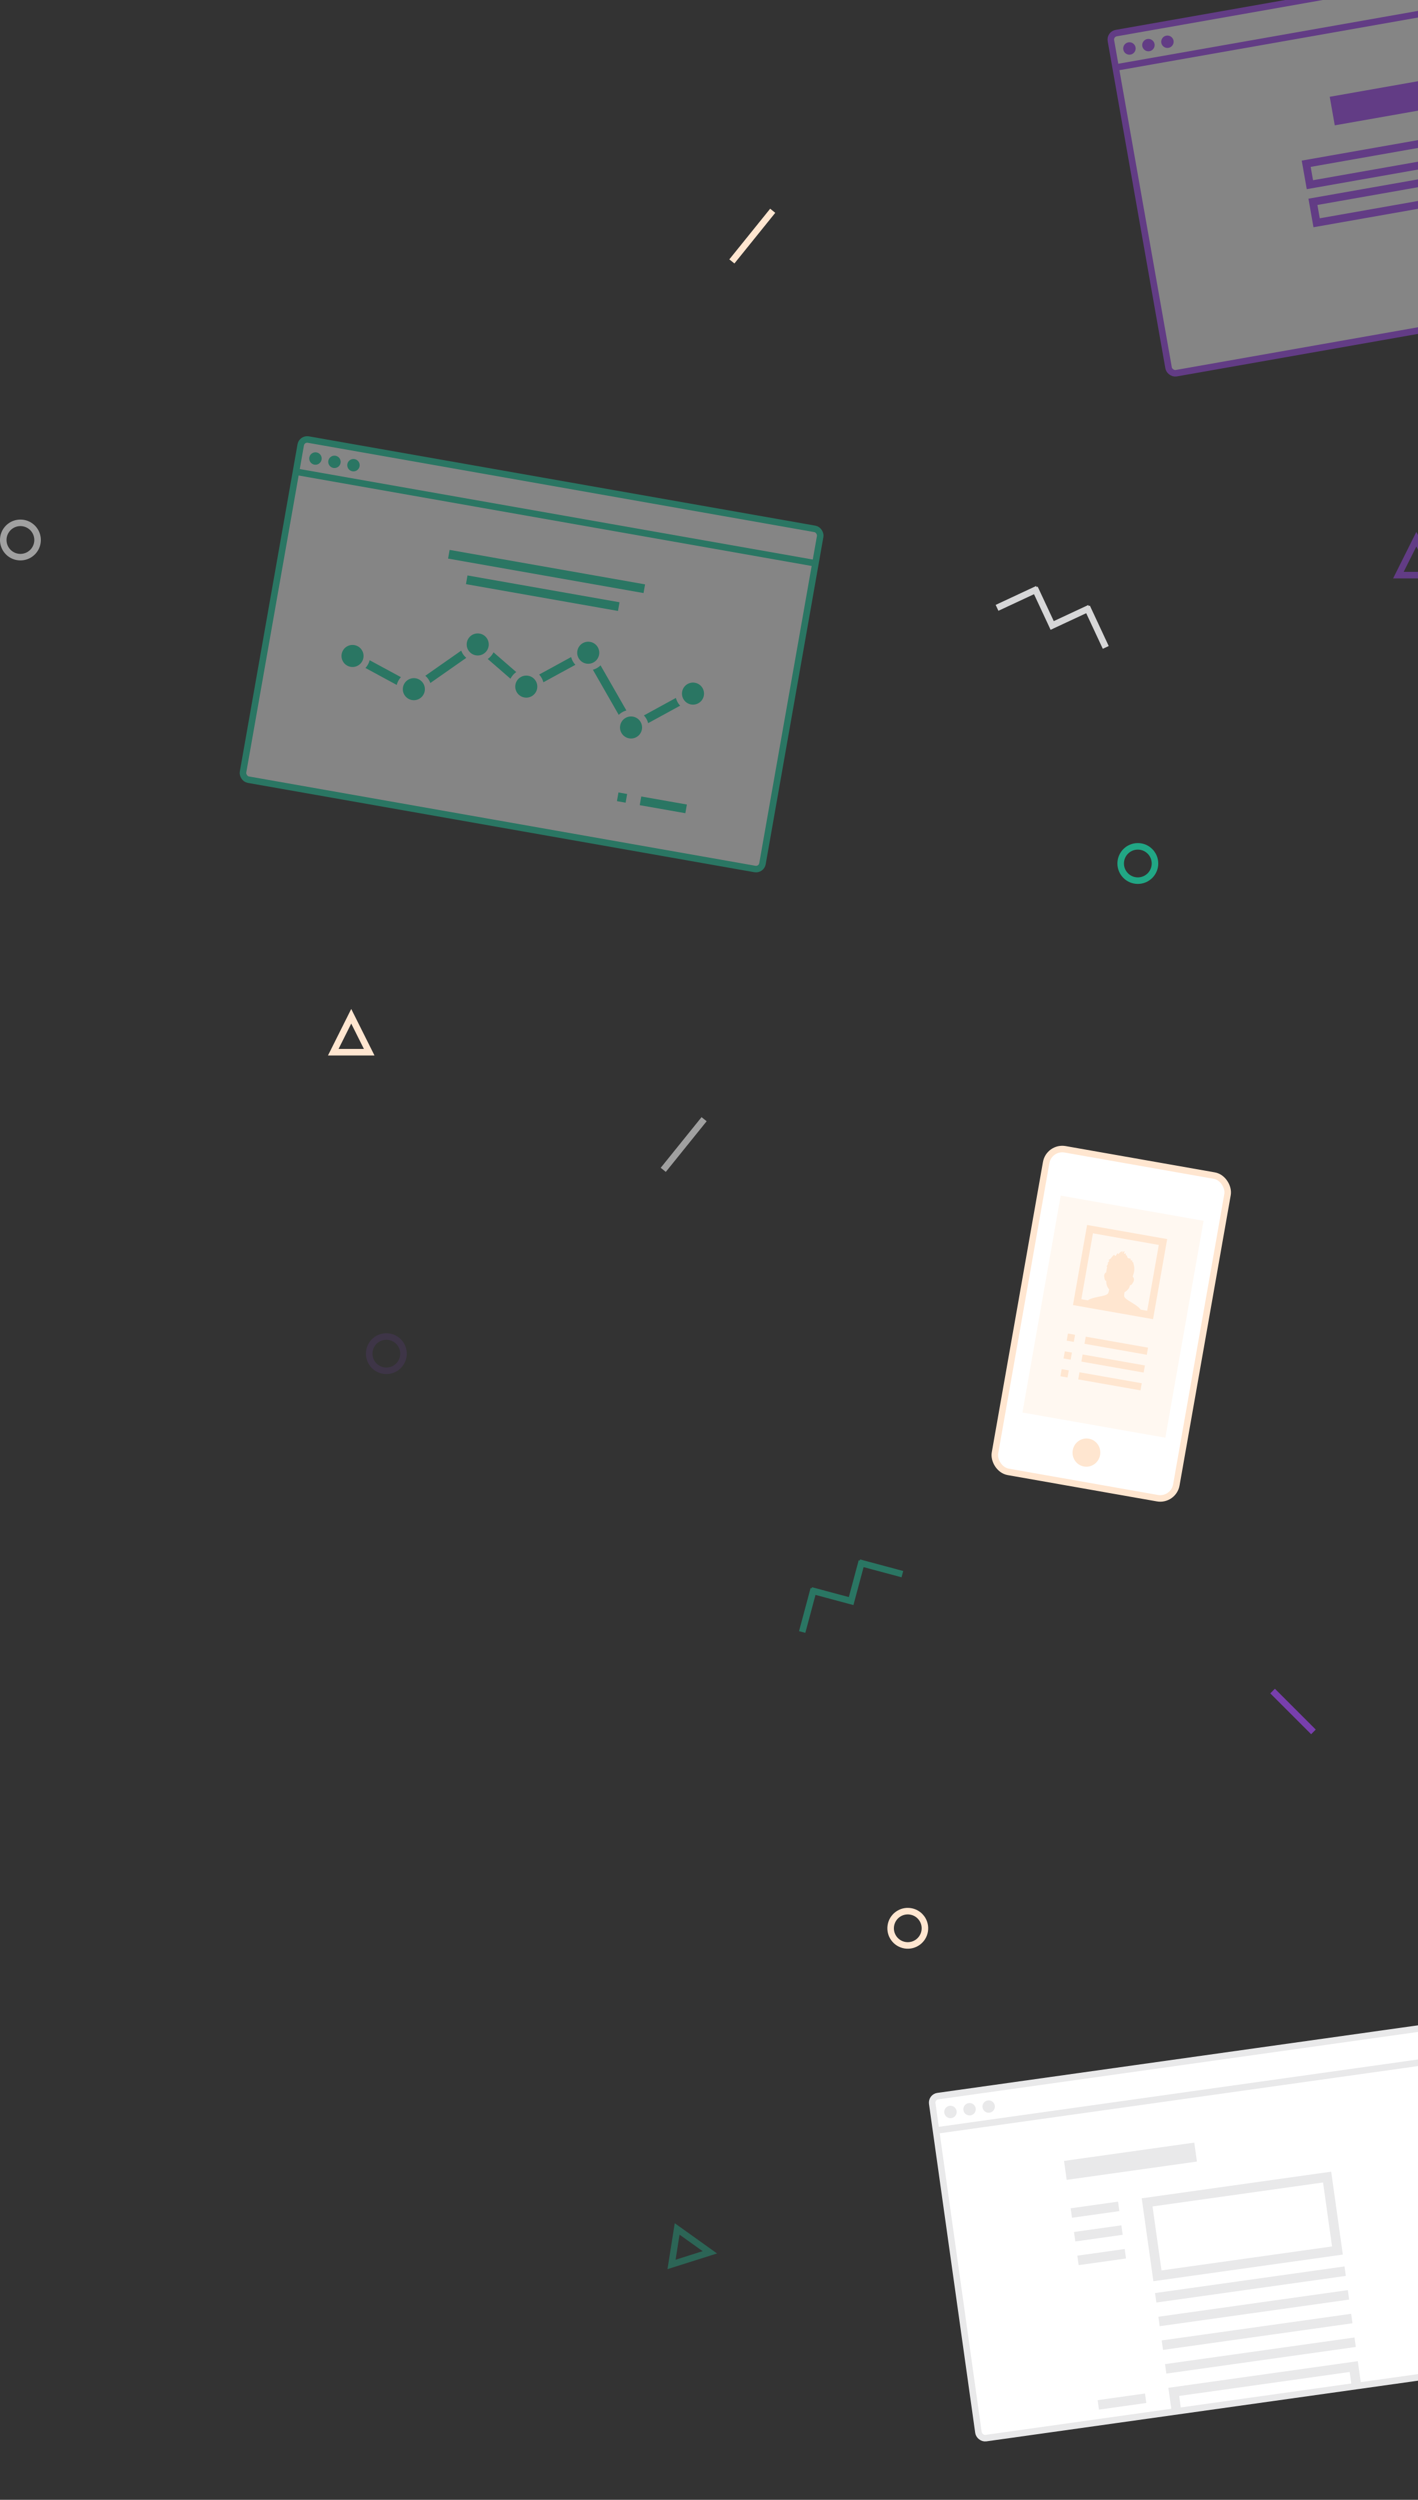 <svg xmlns="http://www.w3.org/2000/svg" xmlns:xlink="http://www.w3.org/1999/xlink" width="434" height="765" viewBox="0 0 434 765"><rect x="0" y="0" width="434" height="765" fill="#333333" stroke="none"/><title>hero-illustration</title><defs><path id="a" d="M0 0h156v91H0z"/></defs><g fill="none" fill-rule="evenodd"><g transform="rotate(10 -1839.99 2006.886)"><rect width="56.363" height="100.24" x=".666" y=".737" fill="#FFF" stroke="#FFE6D0" stroke-width="2" rx="5"/><path fill="#FFE6D0" d="M6.798 14.929h44.406v67.404H6.798z" opacity=".3"/><g fill="#FFE6D0"><path d="M16.315 22.372V47.26H41.203V22.372H16.315zM38.99 45.048h-2.034c-.835-.904-2.879-1.55-4.299-2.162-1.629-.702-1.407-1.128-1.465-1.71a5.028 5.028 0 01-.02-.526c.476-.396.887-.877 1.14-1.53l.02-.05c.062-.166.088-.647.136-.824.374-.073.591-.47.674-.836.084-.148.259-.515.219-.93-.052-.534-.273-.78-.52-.884v-.093c0-.094-.002-.187-.004-.28.07-.495.13-.984.13-1.263 0-.365-.078-1.088-.325-1.751l.005.004-.326-.694-.057-.28-.28-.078c-.014-.014-.03-.026-.046-.04.035-.068-.239-.266-.004-.345-.1-.14-.597-.06-.597-.06s-.074-.482-.195-.547c-.063.089-.31.061-.514.046-.768-.1-.293-.754-1.085-.828.004-.31-.003-.558-.003-.558s-.403.337-.55.205c-.091-.311.12-.702.12-.702s-.58.006-.717.583c-.122-.166.02-.423.115-.551-.735.249-.97.802-1.264 1.156-.04.047-.147-.165-.134-.294-.286.134-.46.909-.59.964-.129.055-.392-.164-.41-.252-.27.018-.906 1.319-.906 1.319l-.627.626s.317-.024.333.09c.016.115-.464.965-.464.965s.26-.15.287-.064c.027.086-.005.029-.008.043l-.378 1.01.264-.102c-.032.369-.047.73-.047 1.057 0 .313.012.556.032.753-.215.122-.395.37-.441.846-.04.415.134.78.218.929.085.373.309.777.695.84.048.177.126.612.189.78a.59.59 0 00.012.031l.006.015a3.745 3.745 0 001.122 1.541c.001.19-.003.387-.02.56-.06.582.112 1.007-1.517 1.71-1.42.611-3.463 1.257-4.298 2.161h-2.036V24.584H38.99v20.464zM16.315 61.64h2.212v2.212h-2.212zM21.846 61.64h19.358v2.212H21.846zM16.315 56.109h2.212v2.212h-2.212zM21.846 56.109h19.358v2.212H21.846zM16.315 67.17h2.212v2.213h-2.212zM21.846 67.17h19.358v2.213H21.846z"/></g><path fill="#FFE6D0" d="M32.458 91.011c0 2.39-1.903 4.326-4.247 4.326-2.346 0-4.248-1.937-4.248-4.326 0-2.388 1.902-4.325 4.248-4.325 2.344 0 4.246 1.937 4.246 4.325"/></g><g opacity=".4" transform="rotate(-10 226.431 -1932.414)"><rect width="161.438" height="105.69" x=".562" y=".622" fill="#FFF" stroke="#A749FF" stroke-width="2" rx="2"/><g fill="#A749FF"><path d="M108.5 51.278v4.142H54.073v-4.142H108.5zm2.367-2.366H51.705v8.874h59.162v-8.874zM108.5 63.11v4.142H54.073v-4.141H108.5zm2.367-2.366H51.705v8.874h59.162v-8.874zM63.538 31.164h35.497v8.874H63.538z"/></g><path fill="#A749FF" d="M7.627 5.898a1.899 1.899 0 11-3.796 0 1.899 1.899 0 013.796 0M13.534 5.898a1.899 1.899 0 11-3.797 0 1.899 1.899 0 013.796 0M19.44 5.898a1.899 1.899 0 11-3.797 0 1.899 1.899 0 013.796 0"/><path stroke="#A749FF" stroke-linecap="square" stroke-width="2" d="M1.34 10.969h159.048"/></g><g transform="rotate(-8 4727.013 -1712.95)"><rect width="161.438" height="105.69" x=".562" y=".622" fill="#FFF" stroke="#E9E9EA" stroke-width="2" rx="2"/><path fill="#E9E9EA" d="M7.627 5.898a1.899 1.899 0 11-3.796 0 1.899 1.899 0 013.796 0M13.534 5.898a1.899 1.899 0 11-3.797 0 1.899 1.899 0 013.796 0M19.44 5.898a1.899 1.899 0 11-3.797 0 1.899 1.899 0 013.796 0"/><path stroke="#E9E9EA" stroke-linecap="square" stroke-width="2" d="M1.34 10.969h159.048"/><g transform="translate(4 15)"><mask id="b" fill="#fff"><use xlink:href="#a"/></mask><g fill="#E9E9EA" mask="url(#b)"><path d="M34.06 25.272H48.7V28.2H34.06zM34.06 32.592H48.7v2.928H34.06zM34.06 39.912H48.7v2.928H34.06zM34.06 84.564H48.7v2.928H34.06zM34.06 10.632h40.26v5.856H34.06zM111.653 28.2v19.764H58.949V28.2h52.704zm2.928-2.928H56.02v25.62h58.56v-25.62zM111.653 86.76v16.104H58.949V86.76h52.704zm2.928-2.928H56.02v21.96h58.56v-21.96zM56.02 54.552h58.56v2.928H56.02zM56.02 61.872h58.56V64.8H56.02zM56.02 69.192h58.56v2.928H56.02zM56.02 76.512h58.56v2.928H56.02z"/></g></g></g><g opacity=".4" transform="rotate(10 -716.729 592.181)"><rect width="161.438" height="105.69" x=".562" y=".622" fill="#FFF" stroke="#1BD9A9" stroke-width="2" rx="2"/><path fill="#1BD9A9" d="M7.627 5.898a1.899 1.899 0 11-3.796 0 1.899 1.899 0 013.796 0M13.534 5.898a1.899 1.899 0 11-3.797 0 1.899 1.899 0 013.796 0M19.44 5.898a1.899 1.899 0 11-3.797 0 1.899 1.899 0 013.796 0"/><path stroke="#1BD9A9" stroke-linecap="square" stroke-width="2" d="M1.34 10.969h159.048"/><g fill="#1BD9A9" transform="translate(24.02 26.368)"><path d="M33.75 6.75H81v2.7H33.75zM27 0h60.75v2.7H27zM90.787 64.125h2.7v2.7h-2.7zM97.875 64.125h14.175v2.7H97.875z"/><ellipse cx="3.375" cy="37.125" rx="3.375" ry="3.375"/><path d="M19.097 40.943l-10.34-3.447a5.356 5.356 0 01-.854 2.561l10.34 3.447c.065-.94.368-1.814.854-2.561zM28.272 41.137l9.49-9.491a5.431 5.431 0 01-1.908-1.909l-9.491 9.491a5.431 5.431 0 011.909 1.91z"/><ellipse cx="23.625" cy="43.875" rx="3.375" ry="3.375"/><ellipse cx="40.5" cy="27" rx="3.375" ry="3.375"/><path d="M52.2 35.594a5.41 5.41 0 011.39-2.314l-7.915-4.75a5.396 5.396 0 01-1.39 2.315l7.914 4.75zM69.328 25.834l-8.72 6.976a5.423 5.423 0 011.69 2.106l8.72-6.976a5.414 5.414 0 01-1.69-2.106z"/><ellipse cx="57.375" cy="37.125" rx="3.375" ry="3.375"/><ellipse cx="74.25" cy="23.625" rx="3.375" ry="3.375"/><path d="M76.556 28.5l10.19 12.228A5.423 5.423 0 0 1 88.819 39L78.63 26.772a5.423 5.423 0 0 1-2.073 1.729z"/><ellipse cx="91.125" cy="43.875" rx="3.375" ry="3.375"/><path d="M96.047 41.666l8.72-6.976a5.43 5.43 0 0 1-1.69-2.106l-8.72 6.976a5.423 5.423 0 0 1 1.69 2.106z"/><ellipse cx="108" cy="30.375" rx="3.375" ry="3.375"/></g></g><circle cx="118.25" cy="414.25" r="5.25" stroke="#A749FF" stroke-width="2" opacity=".1"/><path stroke="#E9E9EA" stroke-width="2" d="M6.25 170.5a5.25 5.25 0 1 0 0-10.5 5.25 5.25 0 0 0 0 10.5z" opacity=".6"/><circle cx="348.25" cy="264.25" r="5.25" stroke="#1BD9A9" stroke-width="2" opacity=".7"/><path stroke="#FFE6D0" stroke-width="2" d="M107.5 311l5.5 11h-11z"/><path stroke="#A749FF" stroke-width="2" d="M433.5 165l5.5 11h-11z" opacity=".4"/><path stroke="#FFE6D0" stroke-width="2" d="M236.5 64.5L224 80"/><path stroke="#E9E9EA" stroke-width="2" d="M215.5 342.5L203 358" opacity=".6"/><path stroke="#A749FF" stroke-width="2" d="M389.5 517.5L402 530" opacity=".6"/><circle cx="277.84" cy="590.102" r="5.25" stroke="#FFE6D0" stroke-width="2" transform="scale(1 -1) rotate(81 968.76 0)"/><path stroke="#1BD9A9" stroke-width="2" d="M217.256 689.257l-10.004-7.153-1.721 10.864z" opacity=".3"/><g stroke="#1BD9A9" stroke-linecap="square" stroke-width="2" opacity=".4"><path d="M260.5 489.964l-11.265-3.018M260.5 489.964l3.018-11.264M275.222 481.464l-11.264-3.018M245.778 498.464l3.018-11.264"/></g><g stroke="#E9E9EA" stroke-linecap="square" stroke-width="2" opacity=".9"><path d="M322.037 191.406l-4.928-10.57M322.037 191.406l10.57-4.929M338.012 197.22l-4.928-10.569M306.063 185.592l10.569-4.929"/></g></g></svg>